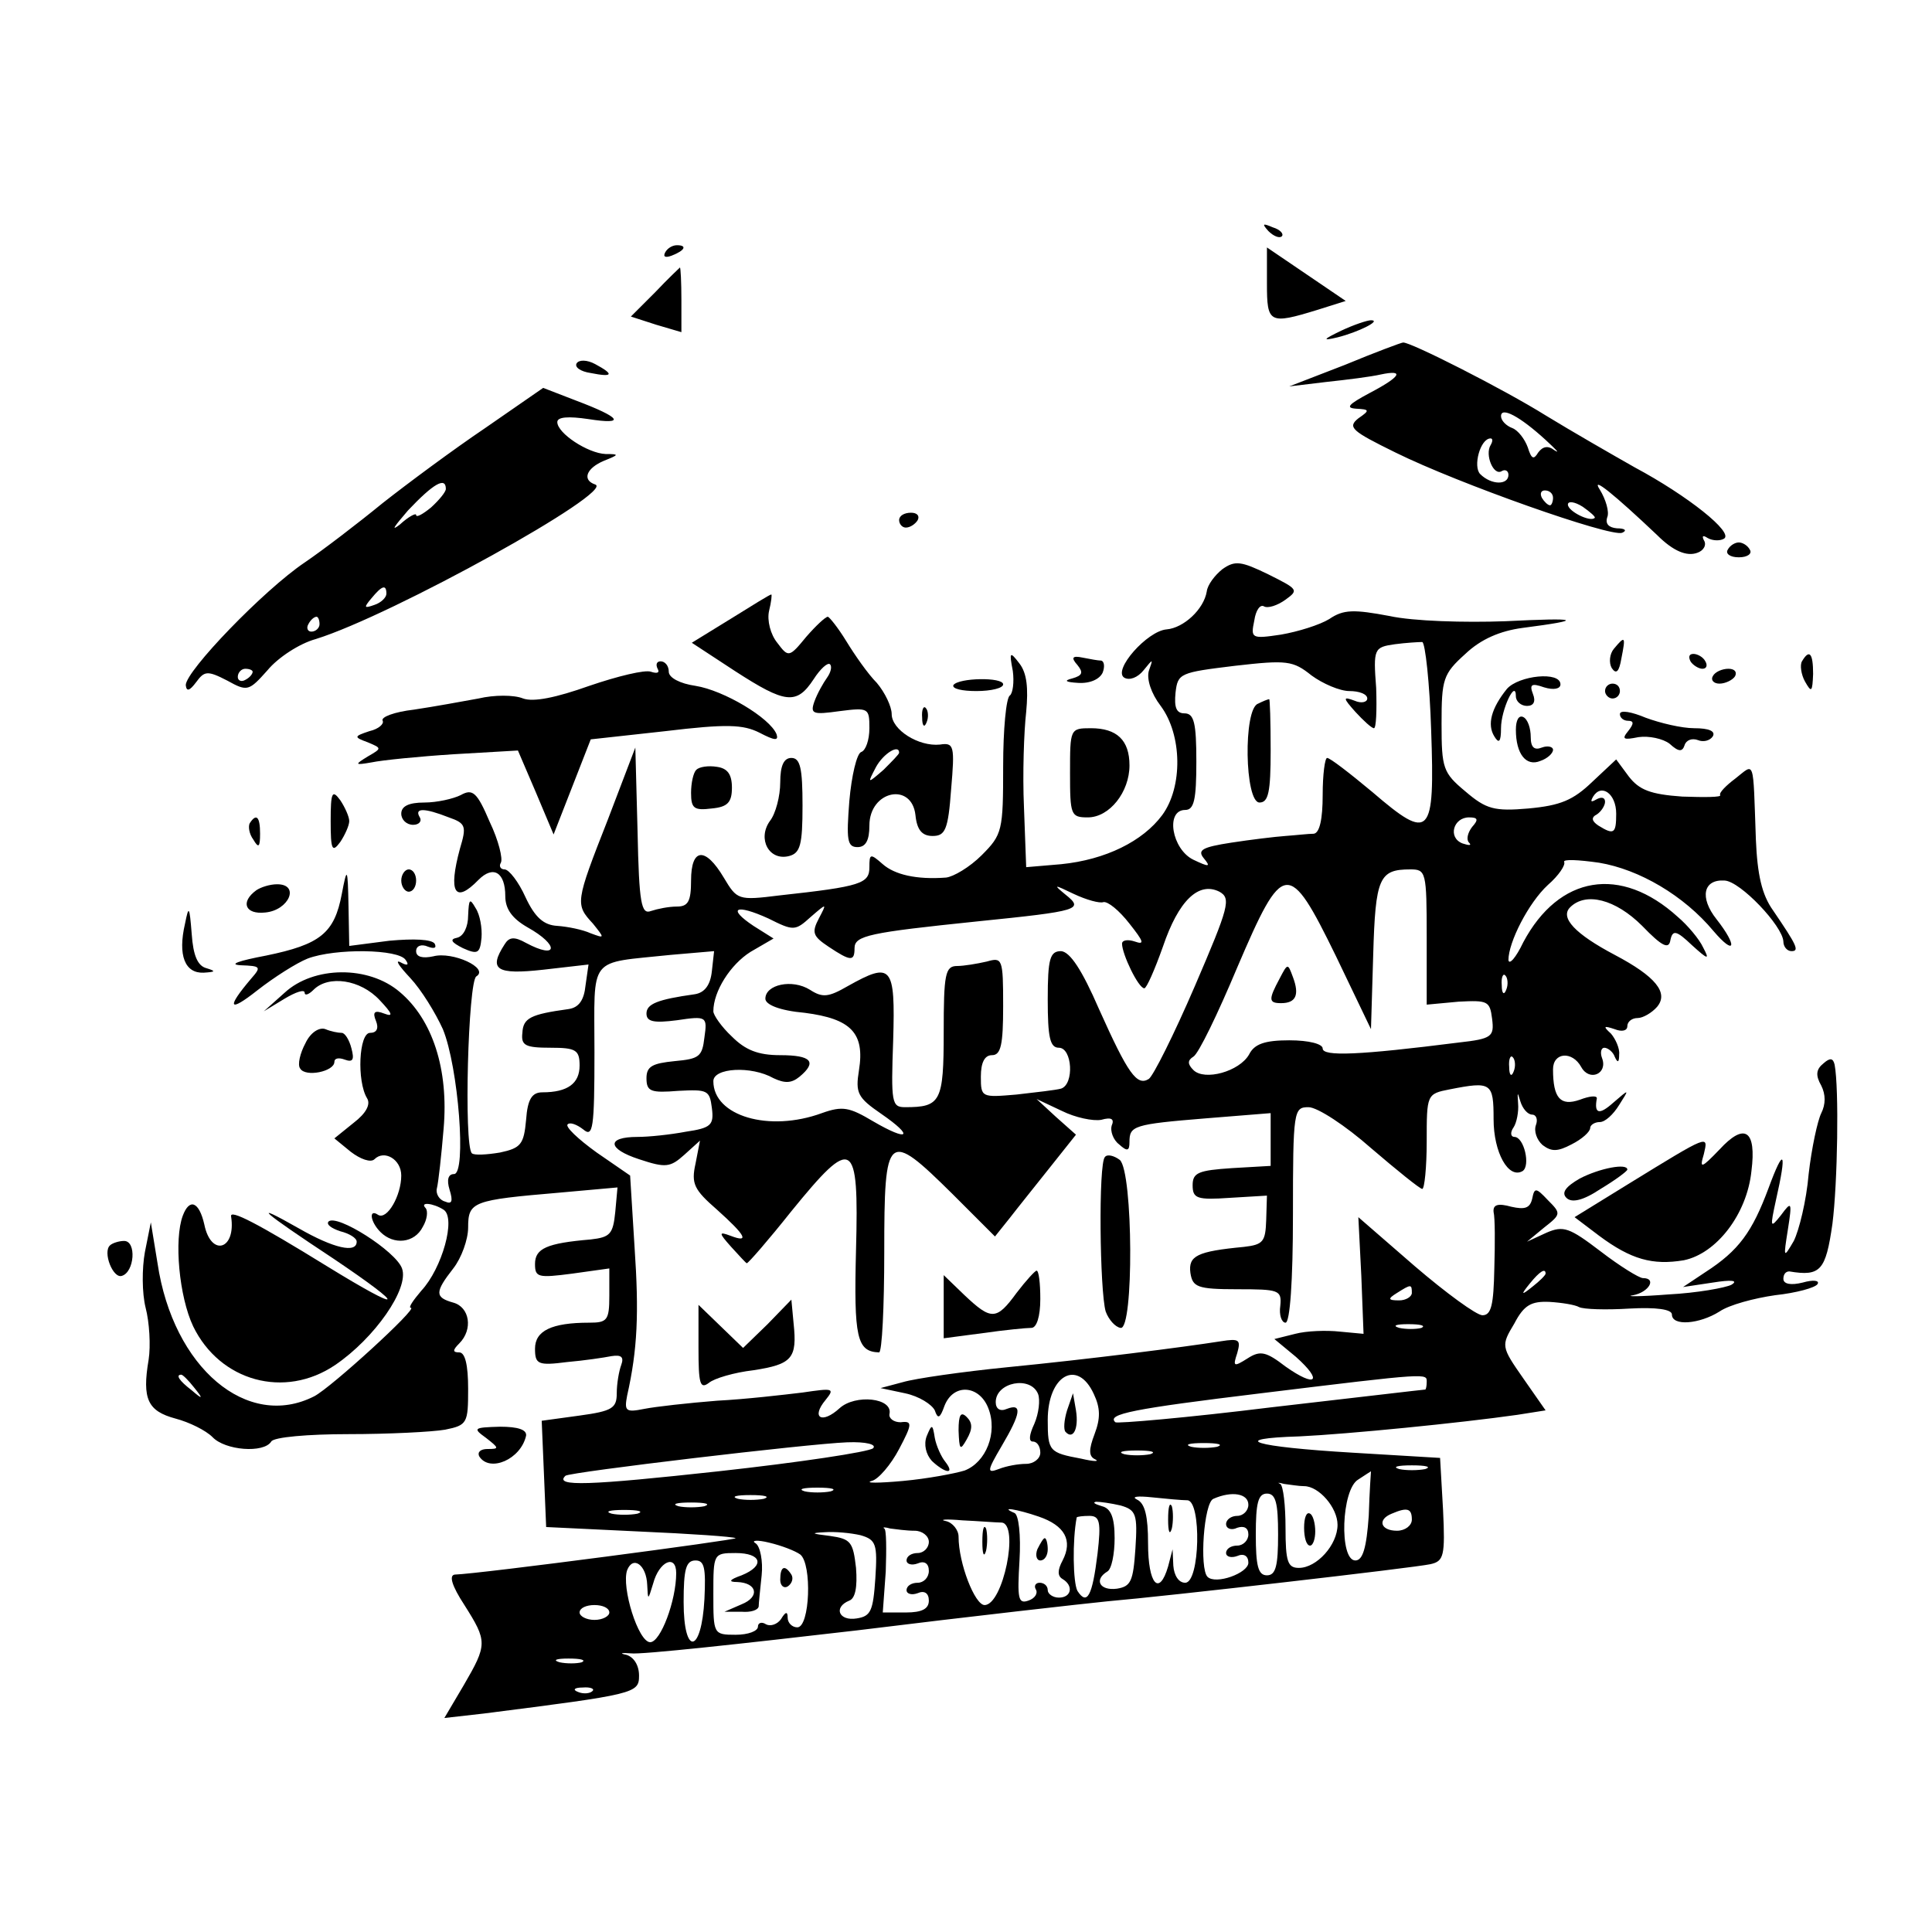 <svg version="1" xmlns="http://www.w3.org/2000/svg" width="346.667" height="346.667" viewBox="0 0 260 260"><path d="M170.7 31.1c.7.7 1.5 1 1.8.7.3-.3-.2-.9-1.2-1.2-1.4-.6-1.5-.5-.6.5zM89.5 34c-.3.6.1.7.9.4 1.8-.7 2.1-1.4.7-1.4-.6 0-1.3.4-1.6 1zM170.5 38.2c0 5.3.3 5.5 6.8 3.5l3.8-1.2-5.3-3.6-5.3-3.6v4.9zM88.2 39.3l-3.3 3.3 3.4 1.1 3.4 1v-4.3c0-2.4-.1-4.4-.2-4.4 0 0-1.6 1.5-3.3 3.3zM180.5 44.5c-2.5 1.2-2.6 1.4-.5.9 2.8-.7 6-2.3 4.5-2.3-.5 0-2.3.6-4 1.4zM181 49.1l-7.5 2.9 5-.6c2.8-.3 6-.7 7.3-1 3.3-.7 2.7.3-1.5 2.5-2.8 1.5-3.3 2-1.8 2.1 1.8.1 1.9.2.3 1.3-1.5 1.2-.9 1.7 5 4.6 8.5 4.2 28.9 11.4 30.5 10.8.7-.3.4-.6-.7-.6-1.1-.1-1.6-.6-1.3-1.5.3-.7-.2-2.4-1-3.7-1.3-2 2 .7 7.7 6.1 2.2 2.2 4 2.9 5.4 2.4.9-.3 1.3-1.1.9-1.7-.3-.6-.1-.7.5-.3.7.4 1.7.4 2.2.1 1.4-.8-4.9-5.8-12-9.6-3-1.7-8.4-4.8-12-7-5.6-3.5-18.4-10-19.2-9.8-.2 0-3.7 1.3-7.8 3zm27 10.1c1.4 1.3 2 1.9 1.2 1.4-.9-.7-1.6-.5-2.2.3-.6 1-.9.9-1.4-.7-.4-1.1-1.3-2.3-2.1-2.6-.8-.3-1.5-1-1.5-1.6 0-1.3 2.5 0 6 3.2zm-7.4.7c-.8 1.3.4 4.2 1.5 3.5.5-.3.9 0 .9.5 0 1.4-2.3 1.4-3.8-.1-1-1 0-4.8 1.4-4.8.3 0 .3.4 0 .9zM209 67c0 .5-.2 1-.4 1-.3 0-.8-.5-1.1-1-.3-.6-.1-1 .4-1 .6 0 1.1.4 1.1 1zm5.6 2.7c-.6.6-3.6-.9-3.6-1.8 0-.5.9-.4 2 .3 1 .7 1.8 1.4 1.6 1.5zM77.6 48.9c-.3.5.5 1.1 1.9 1.3 3 .6 3.2.2.6-1.2-1.1-.6-2.2-.6-2.5-.1zM65.3 57.6c-4.3 2.9-10.5 7.5-13.8 10.1-3.3 2.7-8 6.3-10.5 8-5.5 3.7-16 14.6-16 16.5.1.9.5.8 1.4-.4 1.1-1.5 1.5-1.6 4.2-.2 2.7 1.5 2.9 1.4 5.4-1.4 1.4-1.7 4.3-3.6 6.5-4.2 10.3-3.2 40.4-19.9 37.6-20.8-1.8-.6-1.2-2.2 1.2-3.2 2-.8 2.1-.9.2-.9-2.4-.1-6.5-2.8-6.5-4.3 0-.7 1.5-.8 4.2-.4 5.1.8 4.4-.2-1.7-2.5l-4.4-1.7-7.8 5.4zM60 65.8c0 .4-.9 1.5-2 2.5-1.1.9-2 1.4-2 1 0-.3-1 .2-2.2 1.3-1.3 1-.7.2 1.1-1.9 3.4-3.6 5.1-4.6 5.1-2.9zm-8 14.1c0 .5-.7 1.2-1.6 1.5-1.4.5-1.5.4-.4-.9 1.4-1.7 2-1.9 2-.6zM43 84c0 .5-.5 1-1.1 1-.5 0-.7-.5-.4-1 .3-.6.8-1 1.1-1 .2 0 .4.4.4 1zm-9 6.4c0 .3-.4.8-1 1.1-.5.3-1 .1-1-.4 0-.6.5-1.1 1-1.1.6 0 1 .2 1 .4zM121 70c0 .5.4 1 .9 1 .6 0 1.3-.5 1.6-1 .3-.6-.1-1-.9-1-.9 0-1.6.4-1.6 1zM232.5 74c-.3.5.3 1 1.5 1s1.8-.5 1.5-1c-.3-.6-1-1-1.5-1s-1.2.4-1.5 1zM164.5 76.6c-1 .8-2 2.1-2.1 3-.4 2.4-3.1 4.9-5.4 5.1-2.6.2-7.3 5.5-5.7 6.5.7.4 1.8 0 2.6-1 1.3-1.6 1.3-1.6.7.1-.3 1.1.3 3 1.6 4.7 2.9 3.9 3 10.9.2 14.7-2.6 3.5-7.6 6-13.6 6.6l-4.7.4-.3-8.1c-.2-4.4 0-10.2.3-12.8.3-3.2.1-5.2-.9-6.5-1.3-1.7-1.4-1.6-.9 1 .2 1.5 0 3-.4 3.3-.5.3-.9 4.6-.9 9.5 0 8.7-.1 9.2-2.9 12-1.6 1.6-3.8 2.9-4.8 3-4 .3-6.9-.4-8.5-1.8-1.7-1.5-1.8-1.4-1.8.4 0 2.2-1.1 2.6-12.1 3.8-5.6.7-5.7.6-7.5-2.4-2.5-4.2-4.4-4-4.4.4 0 2.8-.4 3.5-1.9 3.5-1.1 0-2.6.3-3.5.6-1.3.5-1.6-1-1.8-10.7l-.3-11.3-3.7 9.7c-4.4 11.2-4.4 11.4-2 14 1.6 2 1.6 2-.3 1.3-1.1-.5-3.1-.9-4.5-1-1.8-.1-3-1.1-4.3-3.9-.9-2-2.2-3.7-2.8-3.7-.5 0-.8-.4-.5-.9.3-.5-.3-3-1.5-5.5-1.7-4-2.3-4.5-3.9-3.6-1 .5-3.2 1-4.9 1-2.1 0-3.1.5-3.1 1.5 0 .8.7 1.5 1.6 1.5.8 0 1.2-.5.9-1-.8-1.3.6-1.3 3.9 0 2.3.8 2.4 1.2 1.5 4.2-1.6 5.9-.7 7.5 2.5 4.2 2-2 3.6-1 3.6 2.2 0 1.7.9 3 3 4.2 4.3 2.4 4.1 4.4-.2 2.1-1.6-.9-2.3-.8-2.9.2-2.2 3.4-1.1 4.1 5.2 3.4l6.1-.7-.4 2.8c-.2 2-.9 3-2.3 3.2-5.1.7-6.1 1.2-6.2 3.2-.2 1.7.4 2 3.8 2s3.9.3 3.9 2.4c0 2.4-1.6 3.6-5 3.6-1.4 0-2 .9-2.2 3.7-.3 3.3-.7 3.8-3.5 4.4-1.8.3-3.5.4-3.8.1-1.1-1.1-.5-23.1.6-23.8 1.8-1.1-3.2-3.4-5.8-2.7-1.4.3-2.3.1-2.3-.7 0-.7.7-1 1.6-.6.8.3 1.2.2.9-.4-.4-.6-2.8-.7-6.1-.4l-5.4.7-.1-5.4c-.1-5.2-.2-5.3-.9-1.6-1 5.3-2.9 6.8-10.2 8.3-3.7.7-5.1 1.2-3.4 1.3 2.7.1 2.8.2 1.4 1.8-3.4 4-3 4.6.8 1.6 2.3-1.8 5.3-3.7 6.8-4.3 3.7-1.4 12.3-1.3 13.2.2.5.7.2.8-.7.3-.8-.4-.2.5 1.3 2.1s3.4 4.7 4.4 6.9c2.1 5.1 3.2 19.5 1.5 19.5-.8 0-1 .8-.6 2.1.5 1.6.3 2-.6 1.6-.8-.2-1.3-1.1-1.1-1.8.2-.8.6-4.4.9-8 .7-8-1.5-14.7-5.9-18.4-4.2-3.6-11.6-3.5-15.5.1l-2.8 2.5 2.8-1.7c1.5-.9 2.7-1.3 2.7-.8 0 .4.5.3 1.2-.4 2-2 6.3-1.4 8.9 1.4 1.7 1.8 1.9 2.3.6 1.8-1.3-.5-1.6-.2-1.1 1 .4 1 .1 1.6-.8 1.6-1.5 0-1.8 6.5-.4 8.8.5.8-.1 2-1.8 3.3l-2.6 2.1 2.2 1.8c1.3 1 2.7 1.5 3.2 1 1.3-1.3 3.6 0 3.6 2.2 0 2.7-1.9 6-3.1 5.3-1.3-.9-1.1.9.3 2.3 1.8 1.8 4.6 1.5 5.7-.7.6-1 .7-2.1.4-2.5-.9-.9 1-.7 2.4.2 1.7 1.1-.2 7.9-3 10.9-1.1 1.3-1.8 2.3-1.4 2.3 1 0-10.7 10.7-13 11.9-9 4.6-19-3.8-21.1-17.9l-.9-5.5-.8 4c-.4 2.2-.4 5.5.1 7.5.5 1.9.7 5.1.4 7-.9 5.3-.1 6.9 3.6 7.9 1.9.5 4.1 1.6 5 2.5 1.7 1.8 6.9 2.2 7.9.6.3-.6 5-1 10.4-1s11.3-.3 13-.6c3-.6 3.1-.9 3.1-5.5 0-3.2-.4-4.9-1.2-4.9-.9 0-.9-.3 0-1.2 1.9-1.9 1.4-4.9-.8-5.5-2.5-.7-2.5-1.4 0-4.6 1.1-1.4 2-3.9 2-5.5 0-3.5.6-3.7 12.3-4.7l7.8-.7-.3 3.3c-.3 3-.7 3.4-3.3 3.7-5.9.5-7.5 1.2-7.5 3.3 0 1.8.4 1.9 5 1.3l5-.7v3.7c0 3.3-.3 3.6-2.7 3.6-5.1 0-7.3 1.1-7.3 3.5 0 2.1.4 2.3 4.3 1.8 2.3-.2 5-.6 6-.8 1.3-.2 1.7.1 1.3 1.2-.3.8-.6 2.5-.6 3.8 0 2-.6 2.4-5 3l-5.1.7.3 7.1.3 7.2 12.5.6c6.9.3 12.7.7 13 .9.4.2-34.4 4.8-37.8 4.9-.8.1-.4 1.5 1.3 4.1 3.1 4.9 3.1 5.3-.1 10.8l-2.6 4.4 5.3-.6c20.4-2.6 20.9-2.7 20.9-5.1 0-1.4-.7-2.5-1.7-2.8-1-.2-.7-.3.6-.2 1.3.2 15-1.3 30.5-3.1 15.4-1.9 30.6-3.6 33.6-3.9 8.1-.7 41.2-4.5 43.5-5 1.8-.4 2-1.1 1.7-7.3l-.4-7-11.7-.7c-13.5-.8-17-1.9-7.2-2.2 6.4-.3 21.6-1.8 29.3-2.9l3.8-.6-3-4.3c-3-4.3-3-4.4-1.2-7.4 1.3-2.5 2.3-3 4.7-2.9 1.7.1 3.5.4 4 .7.6.3 3.6.4 6.8.2 3.6-.2 5.7.1 5.7.8 0 1.6 3.7 1.3 6.4-.4 1.3-.9 4.7-1.8 7.5-2.2 2.8-.3 5.4-1 5.7-1.5.3-.5-.6-.6-2-.2-1.6.4-2.6.2-2.6-.5 0-.6.3-1 .8-1 4.2.7 4.9-.1 5.8-6.4.7-5.5.9-18.2.3-21.4-.2-.9-.6-1-1.5-.2-1 .8-1.1 1.6-.3 3 .6 1.2.6 2.5 0 3.7-.5 1-1.3 4.7-1.7 8.2-.3 3.6-1.3 7.6-2 9-1.4 2.4-1.4 2.3-.8-1.5.6-3.8.5-3.9-.9-2-1.5 1.9-1.5 1.7-.7-2 1.5-6.6 1.1-7.3-1-1.6-2.2 5.9-4 8.4-8.5 11.3l-3 2 4-.6c2.5-.4 3.5-.3 2.5.3-.8.4-4.6 1.1-8.5 1.3-3.8.3-6 .3-4.7.1 2.1-.4 3.2-2.3 1.3-2.3-.5 0-3.1-1.6-5.7-3.6-4.2-3.2-5-3.5-7.3-2.5l-2.6 1.2 2.3-1.9c2.3-1.8 2.3-1.9.5-3.7-1.6-1.7-1.8-1.7-2.1-.2-.3 1.3-1 1.5-2.8 1.1-1.8-.5-2.5-.3-2.4.7.2.8.2 4.2.1 7.6-.1 4.9-.4 6.3-1.6 6.3-.8 0-4.9-3-9.1-6.6l-7.6-6.6.4 7.9.3 7.8-3.2-.3c-1.8-.2-4.5-.1-6 .3l-2.8.7 2.9 2.4c3.7 3.3 2.7 4.2-1.4 1.3-2.6-2-3.4-2.2-5.1-1.1-1.9 1.2-2 1.1-1.4-.7.5-1.8.3-2-2.2-1.6-5.1.8-17.6 2.4-28.8 3.5-6 .6-12.3 1.5-14 2l-3 .8 3.3.7c1.9.4 3.6 1.5 4 2.3.4 1.2.7 1.1 1.3-.6 1.2-3.1 4.7-2.8 5.9.3 1.3 3.3-.3 7.3-3.2 8.4-1.3.4-5 1.1-8.3 1.4-3.3.3-5.2.3-4.2 0 .9-.2 2.6-2.2 3.7-4.3 1.8-3.4 1.8-3.8.2-3.6-.9 0-1.6-.5-1.5-1.1.5-2.2-4.6-2.7-6.7-.8-2.4 2.2-3.9 1.3-1.9-1.1 1.3-1.6 1-1.6-3.1-1-2.5.3-7.6.9-11.5 1.1-3.8.3-8.3.8-9.8 1.1-2.5.5-2.7.3-2.3-1.8 1.4-6.2 1.6-11.1 1-19.9l-.6-9.7-4.5-3.1c-2.5-1.8-4.3-3.5-3.9-3.8.3-.3 1.2 0 2.1.7 1.3 1.1 1.5-.1 1.5-10.4 0-13.2-1-11.9 10.3-13.1l5.8-.5-.3 2.7c-.2 1.9-1 2.9-2.3 3.1-5 .7-6.5 1.3-6.5 2.6 0 1.1 1 1.3 4.1.9 4-.6 4.1-.5 3.7 2.3-.3 2.6-.7 2.9-4 3.2-3 .3-3.8.7-3.8 2.3 0 1.8.6 2 4.3 1.7 3.9-.2 4.2-.1 4.5 2.3.3 2.3-.1 2.7-3.5 3.2-2.1.4-5 .7-6.5.7-4.2 0-4.1 1.6.2 3 3.6 1.2 4.2 1.1 6.1-.6l2.1-1.9-.6 3.1c-.6 2.7-.2 3.5 2.9 6.2 3.9 3.5 4.4 4.5 1.8 3.5-1.6-.6-1.6-.4.1 1.5 1.1 1.2 2 2.2 2.1 2.2.2 0 2.9-3.1 6-7 8.3-10.2 9.1-9.8 8.7 5.2-.3 11.8.1 13.7 3.1 13.8.4 0 .7-6.1.7-13.5 0-16.2.4-16.5 9.2-7.8l5.7 5.7 2-2.5c1-1.3 3.5-4.4 5.4-6.8l3.5-4.4-2.7-2.4-2.6-2.4 3.4 1.6c1.8.9 4.2 1.4 5.3 1.2 1.4-.4 1.8-.1 1.4.8-.2.7.2 1.9 1 2.5 1.1 1 1.4.9 1.4-.3 0-2.2.5-2.4 10.3-3.2l8.7-.7v7.1l-5.2.3c-4.5.3-5.3.6-5.3 2.3 0 1.8.6 2 5 1.7l5-.3-.1 3.3c-.1 2.9-.4 3.3-3 3.6-6.3.6-7.5 1.2-7.2 3.5.3 1.9.9 2.2 6.3 2.2 5.6 0 6 .1 5.8 2.2-.2 1.3.2 2.3.7 2.3.6 0 1-5.6 1-14.5 0-14.1.1-14.5 2.1-14.5 1.2 0 5 2.5 8.4 5.5 3.5 3 6.6 5.5 6.9 5.5.3 0 .6-2.9.6-6.4 0-6.3 0-6.4 3.1-7 5.6-1.1 5.9-.9 5.9 4 0 4.5 2 8.1 3.9 7 1.1-.7.2-4.6-1.1-4.6-.5 0-.6-.6-.1-1.3.4-.6.7-2.1.6-3.2-.1-1.6-.1-1.6.3-.3.3 1 1 1.8 1.6 1.8.5 0 .8.6.5 1.4-.3.8.1 2 .9 2.7 1.2.9 2 .9 3.9-.1 1.4-.7 2.5-1.7 2.5-2.2 0-.4.6-.8 1.3-.8.7 0 1.8-1 2.6-2.3 1.4-2.2 1.4-2.2-.8-.3-1.9 1.7-2.6 1.5-2.2-.6 0-.4-1-.3-2.3.2-2.6.9-3.6-.2-3.6-4.1 0-2.3 2.6-2.5 3.8-.3 1.1 2 3.6.9 2.8-1.2-.3-.8-.1-1.4.3-1.4.5 0 1.2.6 1.4 1.2.4.9.6.8.6-.3.1-.8-.5-2.1-1.1-2.8-1.1-1-1-1.1.5-.6 1 .4 1.7.2 1.7-.4 0-.6.6-1.1 1.4-1.1.7 0 1.9-.7 2.6-1.5 1.6-1.9-.2-4.1-5.7-7-5.3-2.8-7.4-5-6-6.4 2.1-2.1 6.1-1.1 9.7 2.5 2.7 2.8 3.6 3.2 3.8 1.9.3-1.4.8-1.3 2.9.7 2.2 2 2.4 2 1.5.3-.5-1.1-2.1-3-3.4-4.1-7.7-7-16-5.6-20.8 3.4-1 2.1-1.9 3.1-2 2.4 0-2.4 2.7-7.7 5.3-10.1 1.5-1.3 2.4-2.7 2.2-3.1-.2-.4 1.9-.3 4.7.1 5.4.9 11.4 4.4 15.4 9.2 2.9 3.4 3.3 2.1.4-1.6-2.3-2.9-1.8-5.4 1.1-5.2 2.1.1 7.8 6.1 7.9 8.2 0 .7.5 1.3 1.1 1.3 1.1 0 .7-.8-2.5-5.5-1.5-2.1-2.1-4.8-2.3-9.5-.4-11.2-.1-10.3-2.8-8.2-1.2.9-2.2 1.9-2 2.2.2.3-2.1.3-5.1.2-4.3-.3-5.8-.9-7.2-2.7l-1.7-2.3-3.2 3c-2.6 2.5-4.3 3.2-8.6 3.6-4.6.4-5.7.1-8.5-2.3-3-2.5-3.2-3.1-3.2-9.1s.2-6.7 3.2-9.4c2.1-2 4.7-3.1 7.7-3.5 8.5-1.1 7.7-1.4-2.3-.9-5.5.2-12.4 0-15.6-.7-4.8-.9-6.2-.9-8.1.4-1.3.8-4.2 1.7-6.5 2.1-4 .6-4.1.5-3.6-1.9.2-1.4.8-2.2 1.3-1.9.5.3 1.8-.1 2.9-.9 1.8-1.3 1.7-1.4-2.3-3.4-3.7-1.8-4.5-1.9-6.2-.7zm28.1 21.7c.5 14.3-.1 15-7.9 8.3-3-2.5-5.7-4.6-6.1-4.6-.3 0-.6 2.2-.6 5 0 3.2-.4 5.1-1.2 5.2-.7 0-2.4.2-3.8.3-1.4.1-4.7.5-7.3.9-3.9.6-4.6 1-3.7 2.1 1 1.2.7 1.2-1.4.2-2.9-1.4-3.8-6.7-1.1-6.7 1.2 0 1.5-1.4 1.5-6.5 0-5.2-.3-6.5-1.6-6.5-1.1 0-1.4-.8-1.2-2.8.3-2.6.6-2.7 8-3.6 7-.8 7.8-.7 10.3 1.3 1.5 1.1 3.8 2.1 5.1 2.1 1.3 0 2.4.4 2.4 1 0 .5-.8.7-1.7.3-1.6-.6-1.6-.4.1 1.5 1.1 1.2 2.2 2.2 2.5 2.2.3 0 .4-2.4.3-5.4-.4-5.3-.3-5.5 2.5-5.9 1.5-.2 3.2-.3 3.7-.3.4.1 1 5.5 1.2 11.9zm24.9 11.2c0 2.7-.3 2.9-2.4 1.6-.9-.6-1-1.1-.2-1.5.6-.4 1.1-1.2 1.1-1.7 0-.6-.5-.7-1.2-.3-.7.4-.8.3-.4-.4 1.1-1.8 3.1-.4 3.1 2.3zm-19.4 1.8c-.6.8-.8 1.7-.4 2.1.4.4 0 .4-.9.1-2-.8-1.2-3.5.9-3.5 1.2 0 1.3.3.4 1.3zm-6.1 14.8v9.1l4.3-.4c3.9-.2 4.2-.1 4.5 2.3.3 2.4 0 2.7-4.5 3.2-13.4 1.7-18.3 1.9-18.3.8 0-.6-1.8-1.1-4.5-1.1-3.3 0-4.7.5-5.4 1.9-1.3 2.3-6 3.6-7.5 2.1-.8-.8-.8-1.3 0-1.8.7-.4 3.3-5.8 5.9-12 6.2-14.5 6.9-14.6 13.3-1.5l4.7 9.8.3-10c.3-10.4.8-11.5 5-11.5 2.1 0 2.2.3 2.2 9.1zm-43.5-4.7c.6-.1 2.1 1.1 3.5 2.9 1.9 2.4 2.1 2.9.7 2.4-.9-.3-1.7-.2-1.7.3 0 1.4 2.2 6 3 6 .3 0 1.4-2.5 2.5-5.6 2.1-6.2 4.8-8.8 7.6-7.4 1.6.9 1.3 2-3.3 12.7-2.8 6.5-5.6 12.1-6.2 12.5-1.6 1-2.8-.7-6.7-9.4-2.3-5.3-3.9-7.7-5.1-7.8-1.5 0-1.8 1-1.8 6.5 0 5.1.3 6.5 1.5 6.5 1.8 0 2.1 4.9.3 5.5-.7.2-3.4.5-6 .8-4.7.4-4.8.4-4.8-2.4 0-1.9.5-2.9 1.5-2.9 1.2 0 1.5-1.4 1.5-6.6 0-6.4-.1-6.6-2.2-6-1.3.3-3.1.6-4 .6-1.6 0-1.8 1.1-1.8 8.9 0 9.4-.4 10.1-5.2 10.1-1.8 0-1.9-.6-1.6-9 .3-10.1-.2-10.6-6.1-7.3-2.6 1.5-3.4 1.6-5.1.5-2.4-1.5-6-.7-6 1.2 0 .8 1.9 1.6 5.3 1.9 6.2.8 8.1 2.7 7.3 7.7-.5 3.1-.2 3.7 3 5.9 4.5 3.1 3.7 3.8-1.1 1-3.2-1.9-4.1-2.1-6.9-1.1-7.1 2.6-14.6.4-14.6-4.3 0-1.8 5.1-2.1 8.1-.4 1.5.7 2.4.7 3.5-.2 2.4-2 1.6-2.9-2.6-2.9-3 0-4.7-.7-6.5-2.5-1.4-1.3-2.5-2.9-2.5-3.4 0-2.7 2.3-6.3 5-8l3.1-1.8-2.7-1.7c-3.6-2.4-2.4-3 2-1 3.4 1.7 3.6 1.7 5.7-.2 2.2-1.9 2.2-1.9 1.1.2-1 1.9-.8 2.4 1.3 3.8 3 2 3.5 2 3.5.2 0-1.7 2-2.1 16.5-3.6 13.8-1.4 14.4-1.6 11.9-3.6-1.7-1.4-1.6-1.4 1.1-.1 1.7.8 3.5 1.3 4 1.1zm54.2 11.8c-.3.8-.6.5-.6-.6-.1-1.1.2-1.7.5-1.3.3.3.4 1.2.1 1.9zm1 11c-.3.8-.6.5-.6-.6-.1-1.1.2-1.7.5-1.3.3.3.4 1.2.1 1.9zm4.3 27.2c0 .2-.8 1-1.7 1.7-1.6 1.3-1.7 1.2-.4-.4 1.3-1.6 2.1-2.1 2.1-1.3zm-18 2.6c0 .5-.8 1-1.7 1-1.5 0-1.6-.2-.3-1 1.9-1.2 2-1.2 2 0zm1.3 4.7c-.7.2-2.1.2-3 0-1-.3-.4-.5 1.2-.5 1.7 0 2.4.2 1.8.5zm-165.2 8c1.3 1.6 1.2 1.7-.3.4-1.7-1.3-2.2-2.1-1.4-2.1.2 0 1 .8 1.7 1.7zm121.1.9c.9 1.9.9 3.3.1 5.4-.8 2.1-.8 3 .1 3.4.6.3-.2.3-1.9-.1-4.3-.8-4.5-1-4.5-5.2 0-6 4-8.3 6.2-3.5zM192 186c0 .5-.1 1-.2 1-.2 0-9.5 1.1-20.8 2.4-11.3 1.4-20.7 2.2-20.9 2-1.2-1.1 2.3-1.8 19.6-3.9 22.9-2.8 22.3-2.7 22.3-1.5zm-52.3 1.6c.3.8.1 2.6-.5 4-.7 1.5-.8 2.4-.2 2.4.6 0 1 .7 1 1.5s-.9 1.5-1.9 1.5c-1.1 0-2.7.3-3.7.7-1.6.6-1.6.3.4-3.1 2.6-4.4 2.8-5.8.7-5-.9.4-1.5 0-1.5-.9 0-2.7 4.7-3.6 5.7-1.1zm-22.2 7.3c-.6.5-9.9 1.9-20.8 3.1-17.4 1.9-22.2 2.1-20.6.6.6-.5 32.6-4.3 37.9-4.5 2.6-.1 4 .3 3.5.8zm46.3-.2c-1 .2-2.6.2-3.5 0-1-.3-.2-.5 1.7-.5s2.7.2 1.8.5zm-9 1c-1 .2-2.6.2-3.5 0-1-.3-.2-.5 1.7-.5s2.7.2 1.8.5zm37 2c-1 .2-2.6.2-3.5 0-1-.3-.2-.5 1.7-.5s2.7.2 1.8.5zm-7.6 6.3c-.3 4.3-.8 6-1.8 6-2.2 0-1.9-9.6.4-10.9.9-.6 1.7-1.1 1.7-1.1s-.2 2.7-.3 6zm-8.7-4c2 0 4.5 2.9 4.5 5.2 0 2.7-2.8 5.8-5.2 5.8-1.5 0-1.8-.8-1.8-5.4 0-3-.3-5.6-.7-5.9-.5-.2-.2-.2.5 0 .8.1 2 .3 2.7.3zm-63.7.7c-1 .2-2.6.2-3.5 0-1-.3-.2-.5 1.7-.5s2.7.2 1.8.5zm-9 1c-1 .2-2.6.2-3.5 0-1-.3-.2-.5 1.7-.5s2.7.2 1.8.5zm57 .2c1.9.1 1.7 11.1-.3 11.1-.9 0-1.5-1-1.6-2.3l-.1-2.2-.6 2.3c-1.2 4.1-2.7 2.4-2.7-3.1 0-3.6-.4-5.4-1.5-5.9-.8-.4.1-.5 2-.3s4.1.4 4.8.4zm8.2.6c0 .8-.7 1.5-1.5 1.5s-1.5.5-1.5 1.1c0 .6.7.9 1.5.5.9-.3 1.5 0 1.5.9 0 .8-.7 1.5-1.5 1.5s-1.5.4-1.5 1c0 .5.7.7 1.5.4.9-.4 1.5 0 1.5.9 0 1.4-4.4 3-5.5 1.9-1.1-1.1-.5-10 .8-10.5 2.5-1.1 4.7-.7 4.7.8zm4 4c0 4.2-.3 5.5-1.5 5.5s-1.5-1.3-1.5-5.5.3-5.5 1.5-5.5 1.5 1.3 1.5 5.5zm-77.2-3.8c-1 .2-2.6.2-3.5 0-1-.3-.2-.5 1.7-.5s2.7.2 1.8.5zm56-.1c2.1.6 2.3 1.2 2 5.8-.3 4.4-.6 5.1-2.5 5.4-2.3.3-3.1-1.2-1.3-2.3.6-.3 1-2.4 1-4.5 0-2.8-.5-4-1.7-4.3-1-.3-1.3-.5-.8-.6.6 0 2 .2 3.3.5zm-65 1.1c-1 .2-2.6.2-3.5 0-1-.3-.2-.5 1.7-.5s2.7.2 1.8.5zm54 .4c3.5 1.2 4.6 3.2 3.2 5.9-.7 1.3-.7 2.1 0 2.5 1.5.9 1.2 2.5-.5 2.5-.8 0-1.5-.5-1.5-1 0-.6-.5-1-1.1-1-.5 0-.8.4-.5.9.3.5-.1 1.2-1 1.5-1.4.5-1.5-.3-1.2-5.4.2-3.4-.1-6.2-.7-6.4-2.1-.9.4-.5 3.3.5zm50.2.4c0 .8-.9 1.5-2 1.5-2.2 0-2.7-1.5-.7-2.3 2.1-.9 2.7-.7 2.7.8zm-55.2.4c2.4.2.2 11.1-2.3 11.1-1.3 0-3.5-5.6-3.5-9.2 0-.9-.8-1.9-1.7-2.1-1-.2 0-.3 2.2-.1 2.2.1 4.6.3 5.3.3zm12.9 4.2c-.7 5.7-1.4 7-2.7 5-.6-1.1-.7-6.8-.1-9.9.1-.1.8-.2 1.7-.2 1.4 0 1.6.8 1.1 5.1zm-24.6-3.1c1 0 1.9.7 1.9 1.5s-.7 1.5-1.5 1.5-1.5.4-1.5 1c0 .5.7.7 1.5.4.9-.4 1.5 0 1.5 1 0 .9-.7 1.6-1.5 1.6s-1.5.4-1.5 1c0 .5.7.7 1.5.4.9-.4 1.5 0 1.5 1 0 1.1-.9 1.6-3.1 1.6h-3.1l.4-5.5c.1-3 .1-5.7-.2-5.8-.3-.2.1-.2.8 0 .8.1 2.2.3 3.3.3zm-7.3.6c2.1.6 2.3 1.2 2 5.8-.3 4.4-.6 5.1-2.5 5.4-2.4.4-3.2-1.5-1-2.4.8-.3 1.1-1.8.9-4.4-.4-3.5-.7-3.9-3.5-4.3-2.5-.3-2.7-.4-.7-.5 1.4-.1 3.5.1 4.8.4zm-8.1 2.6c1.6 1.3 1.3 9.8-.4 9.8-.7 0-1.3-.6-1.3-1.3 0-.9-.3-.8-.9.2-.5.7-1.4 1-2 .7-.6-.4-1.1-.2-1.1.3 0 .6-1.3 1.1-3 1.1-3 0-3-.1-3-5.5s0-5.5 3-5.5c3.5 0 4 1.7.8 3-1.7.6-1.8.9-.6.9 2.7.1 3.1 2 .6 3l-2.3 1h2.3c1.2.1 2.2-.2 2.3-.7 0-.4.2-2.3.4-4.2.2-1.9-.2-3.9-.8-4.3-.7-.4.2-.5 1.8-.1 1.7.4 3.5 1.1 4.2 1.6zm-20.6 4.1c.1 2.1.1 2.1.8-.2.8-3 3.1-4 3.1-1.4 0 3.7-2.1 9.3-3.5 9.3-1.6 0-3.9-7.4-3.1-9.7.8-2 2.6-.7 2.7 2zm7.7 1.9c-.4 7.4-2.8 7.7-2.8.4 0-4.4.3-5.6 1.6-5.6 1.2 0 1.4 1 1.2 5.2zM82 217c0 .5-.9 1-2 1s-2-.5-2-1c0-.6.9-1 2-1s2 .4 2 1zm-3.7 6.7c-.7.2-2.1.2-3 0-1-.3-.4-.5 1.2-.5 1.7 0 2.4.2 1.8.5zm1.4 3.9c-.3.3-1.2.4-1.9.1-.8-.3-.5-.6.6-.6 1.1-.1 1.7.2 1.3.5z"/><path d="M169.3 94.7c-2 .7-1.8 13.3.2 13.3 1.2 0 1.5-1.4 1.5-7 0-3.9-.1-7-.2-6.9-.2 0-.9.3-1.5.6zM172.2 131.7c-1.5 2.8-1.5 3.3.2 3.3 2 0 2.5-1.1 1.6-3.5-.7-1.9-.7-1.9-1.8.2zM143.6 189.8c-.4 1.3-.5 2.6-.2 2.9 1 1.1 1.8-.4 1.4-2.9l-.4-2.3-.8 2.3zM175.5 205.6c0 1.3.3 2.4.8 2.4.4 0 .7-.9.7-1.9 0-1.1-.3-2.2-.7-2.4-.5-.3-.8.6-.8 1.9zM157.2 204.5c0 1.6.2 2.2.5 1.2.2-.9.2-2.3 0-3-.3-.6-.5.1-.5 1.8zM139.6 208.5c-.3.8-.1 1.5.4 1.5.6 0 1-.7 1-1.5s-.2-1.5-.4-1.5-.6.7-1 1.5zM132.2 207.5c0 1.6.2 2.2.5 1.2.2-.9.2-2.3 0-3-.3-.6-.5.1-.5 1.8zM105 212.6c0 .8.5 1.2 1 .9.6-.4.8-1.1.5-1.6-.9-1.4-1.5-1.1-1.5.7zM98.3 83.3l-5.2 3.2 5.8 3.8c6.8 4.4 8.3 4.6 10.6 1.1.9-1.4 1.9-2.3 2.2-2 .3.3.1 1.1-.4 1.8s-1.3 2.1-1.7 3.2c-.6 1.7-.2 1.8 3.4 1.3 3.9-.5 4-.4 4 2.3 0 1.6-.5 3-1.1 3.2-.6.2-1.3 3.2-1.6 6.6-.4 5.2-.3 6.2 1.1 6.2 1.1 0 1.6-.9 1.6-2.9 0-4.7 5.7-5.9 6.2-1.4.2 2 .9 2.8 2.3 2.8 1.7 0 2.1-.8 2.5-6.3.5-5.8.4-6.3-1.5-6-2.9.3-6.5-2-6.5-4.1 0-1-.9-2.9-2-4.2-1.2-1.2-3-3.8-4.1-5.6-1.1-1.8-2.3-3.3-2.5-3.3-.3 0-1.6 1.2-2.9 2.7-2.3 2.8-2.4 2.8-3.9.8-.9-1.1-1.4-3-1.1-4.3.3-1.2.4-2.2.3-2.2-.2 0-2.6 1.5-5.5 3.3zm22.7 18c0 .2-1 1.2-2.1 2.3-2.2 1.9-2.2 1.9-1-.4 1-1.8 3.1-3.1 3.1-1.9zM217.2 87.3c-.6.7-.7 1.9-.3 2.6.6.9 1 .5 1.3-1.3.6-3 .5-3.1-1-1.3zM145 89.5c.8 1 .7 1.4-.7 1.8-1.2.3-.9.5.8.6 1.6.1 2.9-.5 3.3-1.4.3-.8.2-1.5-.2-1.6-.4 0-1.5-.2-2.5-.4-1.4-.3-1.6 0-.7 1zM227.5 89c.3.5 1.1 1 1.6 1 .6 0 .7-.5.4-1-.3-.6-1.1-1-1.6-1-.6 0-.7.4-.4 1zM242.5 89c-.3.5-.1 1.8.4 2.7.9 1.6 1 1.4 1.1-1 0-2.8-.5-3.4-1.5-1.7z"/><path d="M88.5 90c.3.5 0 .7-.9.4-.8-.3-4.5.6-8.3 1.9-4.5 1.6-7.5 2.2-8.9 1.7-1.2-.5-3.9-.5-6 0-2.2.4-6 1.1-8.7 1.5-2.6.3-4.5 1-4.2 1.5.2.4-.5 1.1-1.8 1.4-2.1.7-2.1.8-.2 1.5 1.9.8 1.9.8 0 1.9-1.8 1.1-1.8 1.2.5.8 1.4-.3 6.4-.8 11.1-1.1l8.6-.5 2.4 5.6 2.4 5.7 2.5-6.4 2.5-6.4 10-1.1c8.3-1 10.5-.9 12.7.2 2.1 1.1 2.6 1.1 2.3.2-.9-2.2-7.1-5.9-10.9-6.5-2.1-.3-3.6-1.1-3.6-1.9 0-.8-.5-1.4-1.1-1.4-.5 0-.7.4-.4 1zM230.5 91c-.3.5.1 1 .9 1s1.8-.5 2.1-1c.3-.6-.1-1-.9-1s-1.8.4-2.1 1zM128.3 92.2c-.2.5 1.2.8 3.1.8 2 0 3.6-.4 3.6-.9 0-1-6-.9-6.7.1zM202.8 92.7c-2.1 2.6-2.7 4.8-1.7 6.4.6 1 .9.8.9-1.1 0-2.5 2-6.7 2-4.3 0 .7.7 1.3 1.5 1.3.9 0 1.2-.6.8-1.6-.5-1.3-.2-1.5 1.5-.9 1.3.4 2.2.2 2.2-.4 0-1.8-5.6-1.2-7.2.6zM216 93c0 .5.5 1 1 1 .6 0 1-.5 1-1 0-.6-.4-1-1-1-.5 0-1 .4-1 1zM124.1 96.6c0 1.1.3 1.4.6.6.3-.7.2-1.6-.1-1.9-.3-.4-.6.2-.5 1.3zM218 96.1c0 .5.5.9 1.1.9.8 0 .8.4 0 1.4-.9 1.1-.6 1.2 1.4.8 1.4-.2 3.3.2 4.2.9 1.2 1.1 1.7 1.1 2 .2.2-.7 1-1 1.8-.7.7.3 1.6.1 2-.5.4-.7-.5-1.1-2.5-1.1-1.7 0-4.6-.7-6.5-1.4-1.9-.8-3.5-1.1-3.5-.5z"/><path d="M204 98.2c0 3.3 1.4 5 3.3 4.2.9-.3 1.7-1 1.7-1.5 0-.4-.7-.6-1.5-.3-1 .4-1.5 0-1.5-1.4 0-1.2-.4-2.4-1-2.7-.6-.3-1 .4-1 1.7zM144 104c0 5.7.1 6 2.4 6 2.9 0 5.6-3.4 5.6-7 0-3.4-1.7-5-5.2-5-2.8 0-2.8.1-2.8 6zM105 105.3c0 1.8-.6 4.2-1.4 5.2-1.7 2.4-.1 5.4 2.6 4.7 1.5-.4 1.8-1.5 1.8-6.8 0-5-.3-6.4-1.5-6.4-1 0-1.5 1-1.5 3.3zM93.7 103.6c-.4.4-.7 1.8-.7 3.1 0 2.1.4 2.4 2.8 2.1 2.1-.2 2.7-.8 2.7-2.8 0-1.8-.6-2.6-2-2.8-1.2-.2-2.4 0-2.8.4zM44.5 110.5c0 3.9.2 4.3 1.3 2.8.6-.9 1.2-2.2 1.2-2.8 0-.6-.6-1.9-1.2-2.8-1.1-1.5-1.3-1.1-1.3 2.8zM33.6 110.8c-.2.4-.1 1.4.5 2.2.7 1.2.9 1 .9-.8 0-2.3-.5-2.8-1.4-1.4zM54 118.5c0 .8.5 1.5 1 1.5.6 0 1-.7 1-1.5s-.4-1.5-1-1.5c-.5 0-1 .7-1 1.5zM34.5 119.8c-2.2 1.6-1.5 3.3 1.2 3 3.2-.3 4.7-3.8 1.6-3.8-1 0-2.2.4-2.8.8zM63 123.2c0 1.5-.6 2.8-1.5 3-1 .2-.8.6.8 1.4 2 .9 2.3.7 2.5-1.4.1-1.3-.2-3.1-.8-4-.8-1.4-.9-1.2-1 1zM24.9 124.3c-1 4.3 0 6.7 2.5 6.6 1.6-.1 1.7-.2.4-.6-1.2-.3-1.8-1.7-2-4.6-.3-3.8-.4-3.9-.9-1.4zM41.1 140.4c-.7 1.3-1.1 2.9-.7 3.4.7 1.2 4.6.4 4.6-.9 0-.5.6-.6 1.4-.3 1.1.4 1.3 0 .9-1.5-.3-1.2-.9-2.1-1.3-2.1-.5 0-1.5-.2-2.2-.5-.8-.3-2 .4-2.7 1.9zM231.4 154.7c-2.5 2.6-2.7 2.6-2.1.6.6-2.6.8-2.7-10.1 4l-7.3 4.5 3.3 2.5c4.3 3.2 7.2 4 11.4 3.3 4.4-.9 8.5-6.2 9.1-12 .7-5.5-.9-6.6-4.3-2.9zM148.7 155.7c-.9.8-.7 18.1.1 20.8.4 1.1 1.3 2.1 2 2.2 1.8.4 1.7-21-.1-22.6-.8-.6-1.7-.8-2-.4zM212.6 158.6c-1.9 1.1-2.5 1.9-1.8 2.6.7.7 2.2.4 4.6-1.2 2-1.2 3.6-2.4 3.6-2.6 0-.9-3.7-.2-6.4 1.2zM24.6 163.6c-1.2 3.2-.5 10.9 1.4 14.9 3.6 7.4 12.3 9.8 19.1 5.2 5.3-3.6 10-10.3 9-13-.8-2.3-8.8-7.4-9.9-6.3-.3.4.4.9 1.6 1.3 1.2.3 2.2.9 2.2 1.4 0 1.6-3.1.9-7.8-1.8-6.7-3.8-5-2.3 4.7 4.1 10.1 6.8 9.5 7.4-.9 1-9.4-5.8-13.1-7.7-12.9-6.7.7 4.5-2.7 5.5-3.6 1.1-.7-3.1-2-3.6-2.9-1.2zM14.8 167.6c-1 .9.4 4.5 1.6 4.1 1.7-.5 2-4.7.3-4.7-.7 0-1.6.3-1.9.6zM136.8 174c-2.7 3.7-3.4 3.7-7 .3l-2.8-2.7v8.5l5.3-.7c2.8-.4 5.8-.7 6.5-.7.7 0 1.2-1.5 1.2-3.9 0-2.1-.2-3.8-.5-3.8-.2 0-1.4 1.3-2.7 3zM103.3 178.2l-3.3 3.2-3-2.9-3-2.9v5.8c0 4.8.2 5.6 1.4 4.7.7-.6 3.4-1.4 6-1.7 5.2-.8 5.9-1.6 5.4-6.3l-.3-3.2-3.2 3.3zM129 192.5c.1 2.6.2 2.8 1.1 1.2.8-1.4.8-2.2 0-3-.8-.8-1.1-.3-1.1 1.8zM65.4 193.5c1.8 1.4 1.8 1.5.2 1.5-.9 0-1.4.4-1.1 1 1.4 2.2 5.6.4 6.3-2.8.1-.8-1.1-1.2-3.5-1.2-3.6.1-3.7.2-1.9 1.5zM124.7 193.3c-.4 1.1-.1 2.4.7 3.3 1.8 1.7 3.2 1.9 1.8.1-.5-.6-1.2-2.1-1.4-3.2-.3-1.9-.4-1.9-1.1-.2z"/></svg>